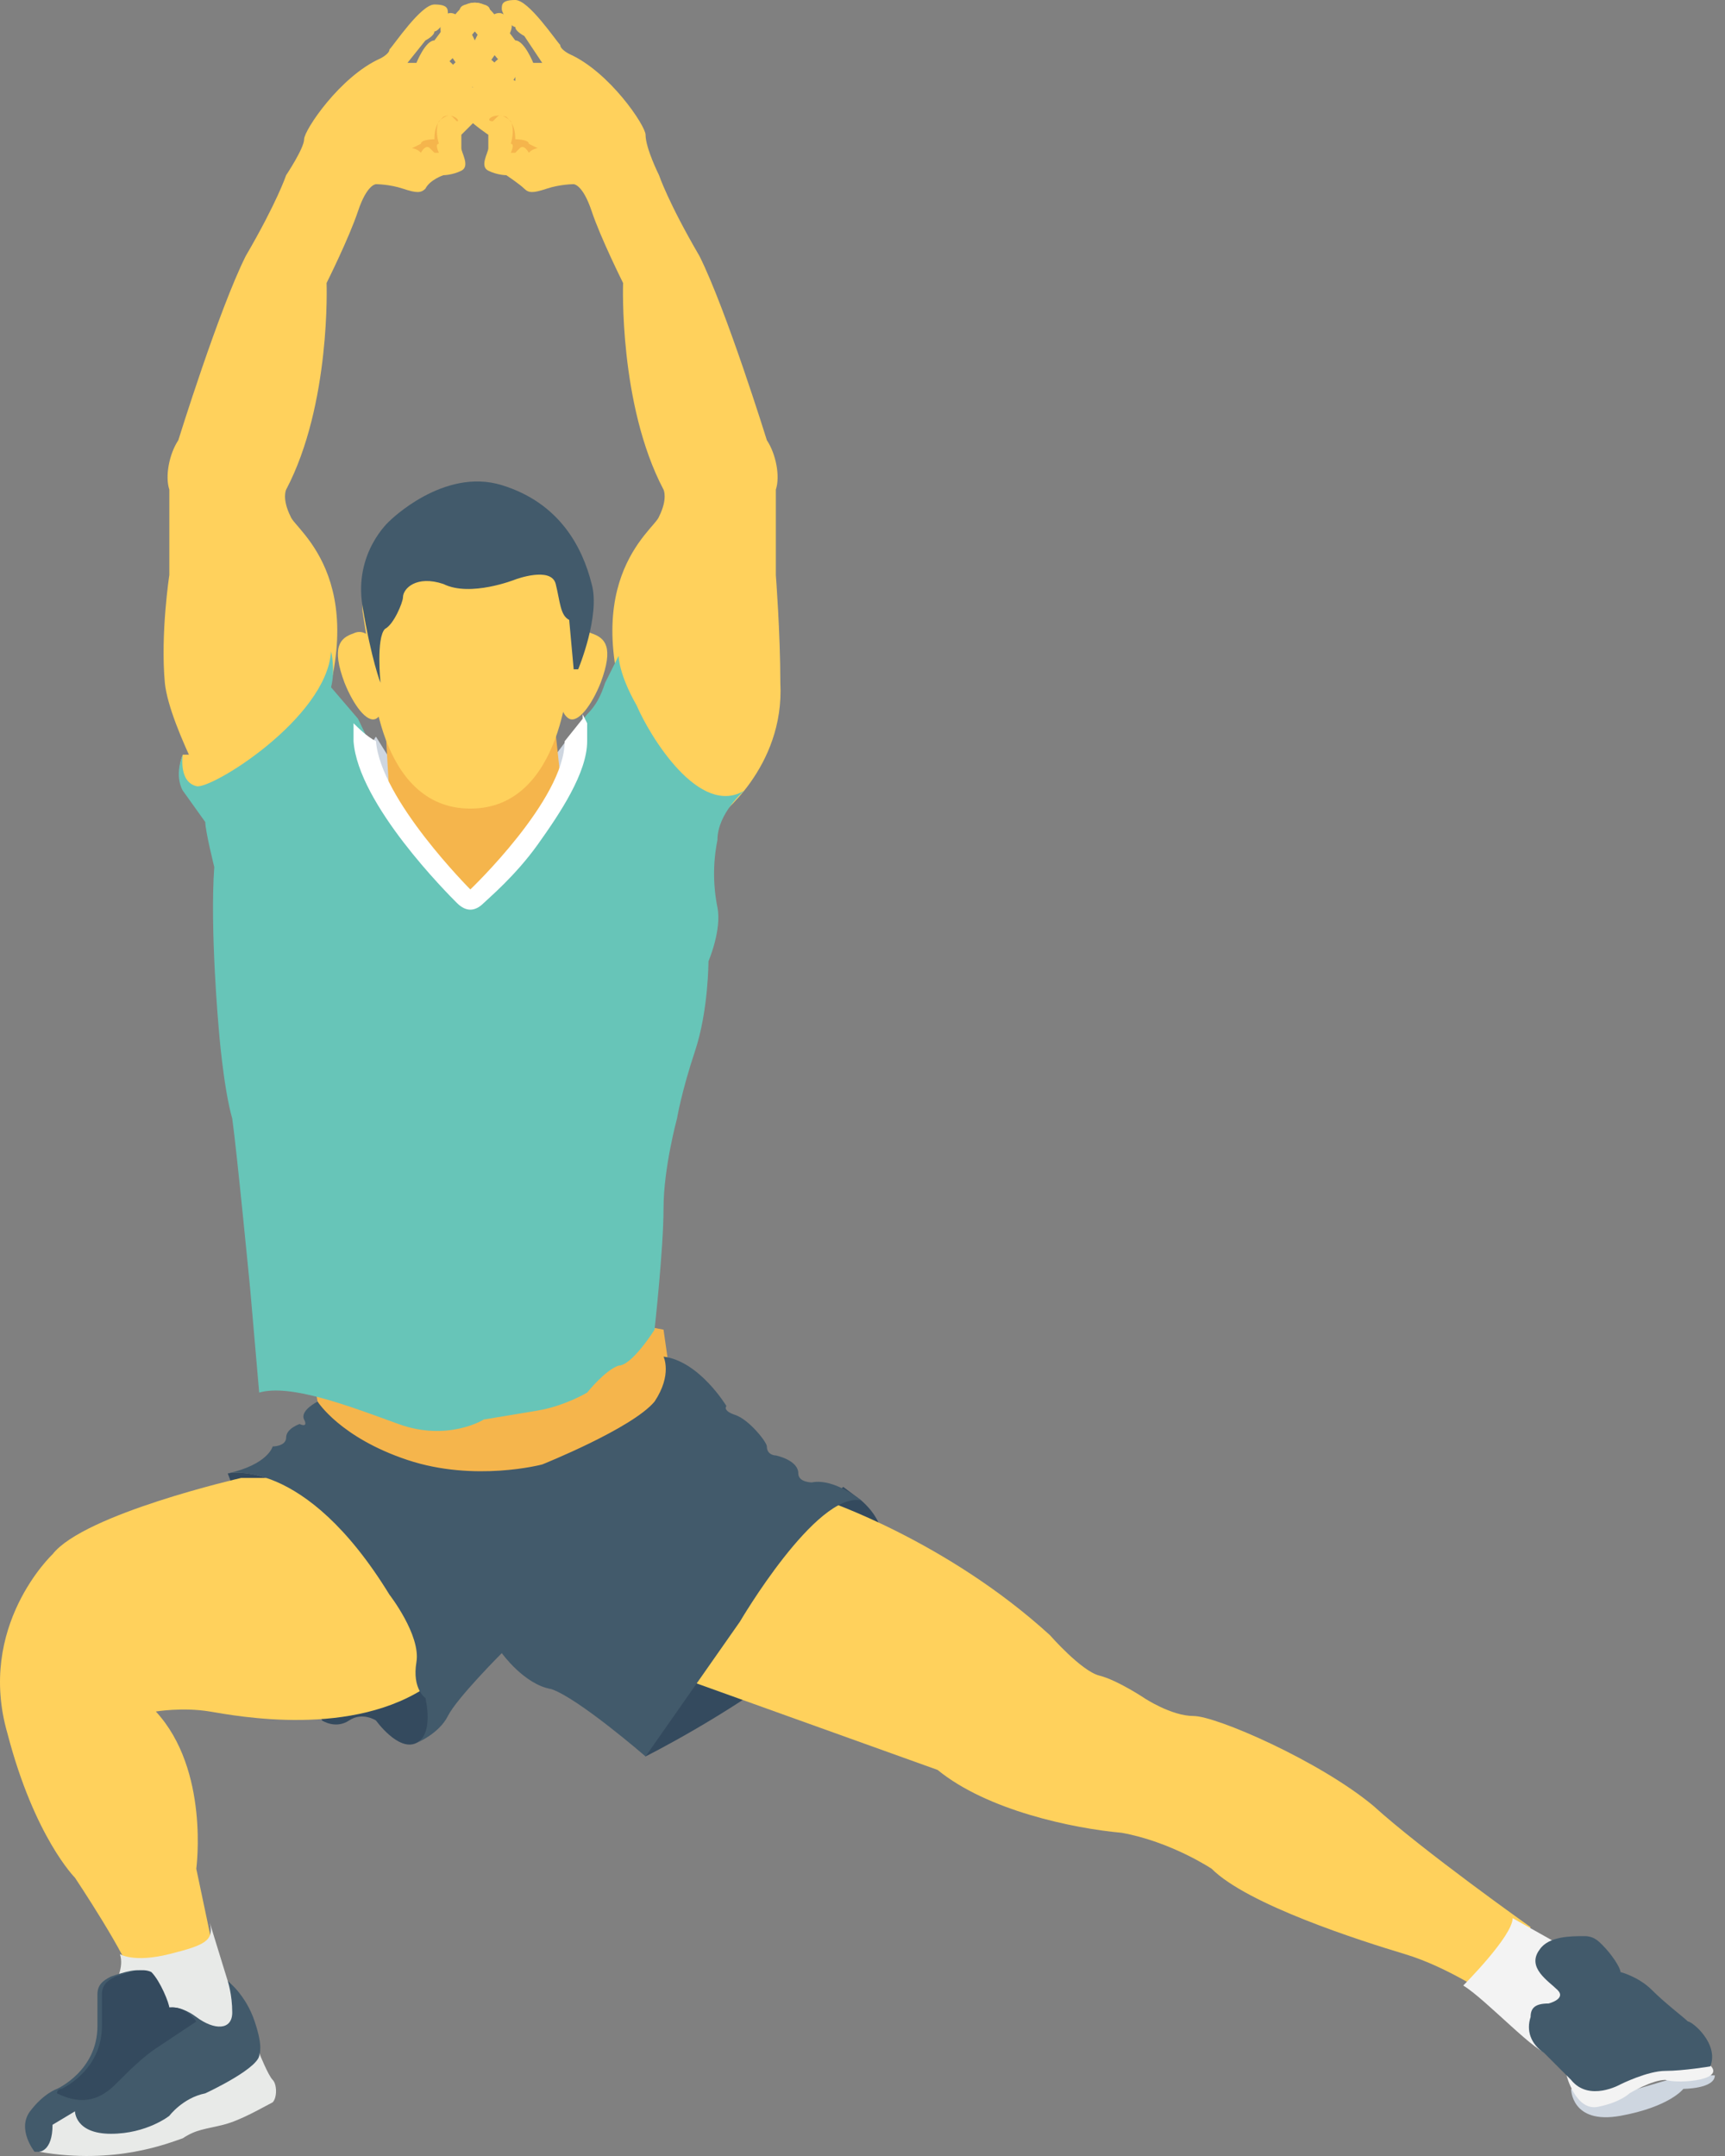 <svg width="84" height="105" viewBox="0 0 84 105" fill="none" xmlns="http://www.w3.org/2000/svg">
<rect x="0" y="0" width="84" height="105" fill="#808080" stroke="none"/>
<path d="M18.309 35.879L19.403 37.629L17.872 38.942C17.872 39.161 17.872 36.317 18.309 35.879Z" fill="#CED6E0"/>
<path d="M27.717 35.879L26.404 37.629L27.06 39.161C26.842 39.161 28.373 36.535 27.717 35.879Z" fill="#CED6E0"/>
<path d="M15.028 65.851L15.465 68.258C15.465 68.258 15.465 73.289 23.997 73.727C32.53 74.165 33.186 68.258 32.53 66.289L32.311 64.757L17.653 61.913L15.028 65.851Z" fill="#F5B54C"/>
<path d="M31.436 85.541C31.436 85.541 47.188 77.665 41.937 73.071L41.062 72.414C41.062 72.414 30.342 81.603 31.436 85.541Z" fill="#344A5E"/>
<path d="M11.09 71.758C11.09 71.758 14.809 70.883 18.966 77.665C18.966 77.665 20.497 79.634 20.278 80.947C20.059 82.259 21.591 82.478 21.591 82.478C21.591 82.478 21.154 84.447 20.278 84.885C19.403 85.322 18.309 83.791 18.309 83.791C18.309 83.791 17.653 83.353 16.997 83.791C16.34 84.228 15.684 83.791 15.684 83.791L11.09 71.758Z" fill="#344A5E"/>
<path d="M40.187 73.071C40.187 73.071 46.094 75.04 51.126 79.634C51.126 79.634 52.657 81.384 53.532 81.603C54.407 81.822 55.72 82.697 55.72 82.697C55.72 82.697 57.032 83.572 58.126 83.572C59.22 83.572 64.252 85.76 66.877 87.947C69.284 90.135 74.534 93.854 74.534 93.854L72.784 97.355C72.784 97.355 70.596 95.823 68.409 95.167C66.221 94.51 60.752 92.76 59.001 91.01C59.001 91.01 57.032 89.697 54.626 89.26C52.219 89.041 48.063 88.166 45.656 86.197L28.592 80.071L40.187 73.071Z" fill="#FFD15C"/>
<path d="M27.498 39.817L26.842 44.63H22.029L19.184 42.661L18.747 35.004L26.842 33.691L27.498 39.817Z" fill="#F5B54C"/>
<path d="M22.904 4.375C23.56 3.719 24.435 2.188 25.31 2.625C25.748 3.063 24.654 4.375 24.654 4.375C24.654 4.375 23.779 5.469 23.341 5.688C22.904 6.126 22.466 6.563 22.466 6.563V7.22C22.466 7.438 22.904 8.095 22.466 8.313C22.029 8.532 21.591 8.532 21.591 8.532C21.591 8.532 20.935 8.751 20.716 9.189C20.497 9.407 20.278 9.407 19.622 9.189C18.966 8.97 18.309 8.97 18.309 8.97C18.309 8.97 17.872 8.97 17.434 10.282C16.997 11.595 15.903 13.783 15.903 13.783C15.903 13.783 16.122 19.69 13.934 23.846C13.934 23.846 13.715 24.284 14.153 25.159C14.372 25.816 18.528 28.441 15.028 36.535L10.871 40.036C10.871 40.036 8.246 35.441 8.027 33.254C7.808 30.847 8.246 28.003 8.246 28.003C8.246 28.003 8.246 24.503 8.246 23.846C8.027 23.19 8.246 22.096 8.683 21.44C8.683 21.44 10.652 15.095 11.965 12.47C13.496 9.845 13.934 8.532 13.934 8.532C13.934 8.532 14.809 7.22 14.809 6.782C14.809 6.345 16.559 3.719 18.528 2.844C18.528 2.844 18.966 2.625 18.966 2.407C19.185 2.188 20.497 0.219 21.154 0.219C21.81 0.219 21.81 0.438 21.81 0.656C21.81 0.875 21.372 1.532 21.154 1.532C21.154 1.75 20.716 1.969 20.716 1.969L19.841 3.063H20.278C20.278 3.063 20.716 1.969 21.154 1.969L21.81 1.094C22.029 1.094 22.466 -0.219 23.56 0.219C24.435 0.438 23.122 1.531 23.122 1.531L22.029 2.844L21.154 3.719V3.938L21.591 3.719C21.591 3.719 22.247 2.844 22.466 2.844C22.466 2.844 22.904 2.188 23.122 1.969C23.122 1.969 23.779 0.437 24.435 0.656C25.529 1.094 24.435 2.188 24.435 2.188L22.904 4.375Z" fill="#FFD15C"/>
<path d="M21.591 5.688C21.372 5.907 21.154 6.126 21.154 6.782C21.154 6.782 20.497 6.782 20.497 7.001L20.06 7.22C20.06 7.22 20.279 7.22 20.497 7.438C20.497 7.438 20.716 7.001 20.935 7.22C21.153 7.438 21.154 7.438 21.154 7.438C21.154 7.438 21.154 7.438 21.372 7.438C21.372 7.438 21.154 7.001 21.372 7.001C21.372 7.001 21.154 6.345 21.372 5.907C21.372 5.907 21.81 5.47 22.029 5.688L22.247 5.907V6.563V5.907C22.466 5.907 22.029 5.469 21.591 5.688Z" fill="#F5B54C"/>
<path d="M23.122 4.375C22.466 3.719 21.591 2.188 20.716 2.625C20.279 3.063 21.372 4.375 21.372 4.375C21.372 4.375 22.247 5.469 22.685 5.688C23.122 6.126 23.779 6.563 23.779 6.563V7.22C23.779 7.438 23.341 8.095 23.779 8.313C24.216 8.532 24.654 8.532 24.654 8.532C24.654 8.532 25.31 8.97 25.529 9.189C25.748 9.407 25.967 9.407 26.623 9.189C27.279 8.97 27.936 8.97 27.936 8.97C27.936 8.97 28.373 8.97 28.811 10.282C29.248 11.595 30.342 13.783 30.342 13.783C30.342 13.783 30.123 19.69 32.311 23.846C32.311 23.846 32.53 24.284 32.092 25.159C31.873 25.815 27.717 28.441 31.217 36.535L34.936 39.817C34.936 39.817 38.218 37.411 37.999 33.254C37.999 30.847 37.78 28.003 37.78 28.003C37.78 28.003 37.78 24.503 37.78 23.846C37.999 23.19 37.78 22.096 37.343 21.44C37.343 21.44 35.374 15.096 34.061 12.47C32.529 9.845 32.092 8.532 32.092 8.532C32.092 8.532 31.436 7.22 31.436 6.563C31.436 6.126 29.686 3.501 27.716 2.626C27.716 2.626 27.279 2.407 27.279 2.188C27.06 1.969 25.748 0 25.091 0C24.435 0 24.435 0.219 24.435 0.437C24.435 0.656 24.873 1.313 25.091 1.313C25.091 1.531 25.529 1.75 25.529 1.75L26.404 3.063H25.967C25.967 3.063 25.529 1.969 25.091 1.969L24.435 1.094C24.216 1.094 23.779 -0.219 22.685 0.219C21.81 0.437 23.122 1.531 23.122 1.531L24.216 2.844L25.091 3.719V3.938L24.654 3.719C24.654 3.719 23.998 2.844 23.779 2.844C23.779 2.844 23.341 2.188 23.122 1.969C23.122 1.969 22.466 0.437 21.81 0.656C21.154 0.875 21.591 2.188 21.591 2.188L23.122 4.375Z" fill="#FFD15C"/>
<path d="M24.654 5.688C24.873 5.907 25.091 6.126 25.091 6.782C25.091 6.782 25.748 6.782 25.748 7.001L26.185 7.22C26.185 7.22 25.966 7.22 25.748 7.438C25.748 7.438 25.529 7.001 25.31 7.22C25.091 7.438 25.091 7.438 25.091 7.438C25.091 7.438 25.091 7.438 24.873 7.438C24.873 7.438 25.091 7.001 24.873 7.001C24.873 7.001 25.091 6.345 24.873 5.907C24.873 5.907 24.435 5.47 24.216 5.688L23.997 5.907V6.563V5.907C23.56 5.907 23.998 5.469 24.654 5.688Z" fill="#F5B54C"/>
<path d="M9.996 36.754H8.902C8.902 36.754 8.027 38.723 10.434 38.942C12.84 39.379 9.996 36.535 9.996 36.754Z" fill="#FFD15C"/>
<path d="M36.249 38.504C36.249 38.504 34.936 39.598 34.936 40.911C34.717 42.004 34.717 43.098 34.936 44.192C35.155 45.286 34.499 46.818 34.499 46.818C34.499 46.818 34.499 49.224 33.843 51.193C33.186 53.162 32.967 54.475 32.967 54.475C32.967 54.475 32.311 56.881 32.311 58.85C32.311 60.819 31.873 64.757 31.873 64.757C31.873 64.757 30.78 66.507 30.123 66.507C29.467 66.726 28.592 67.82 28.592 67.82C28.592 67.82 27.498 68.476 26.185 68.695C24.873 68.914 23.56 69.132 23.56 69.132C23.56 69.132 21.81 70.226 19.403 69.351C16.997 68.476 14.153 67.382 12.621 67.82L12.184 62.788C12.184 62.788 11.527 56.006 11.309 54.475C10.871 52.943 10.652 50.099 10.652 50.099C10.652 50.099 10.215 45.286 10.434 42.223C10.434 42.223 9.996 40.473 9.996 40.035L8.902 38.504C8.902 38.504 8.465 37.848 8.902 36.754C8.902 36.754 8.683 38.066 9.559 38.285C10.215 38.504 15.903 35.004 16.122 31.722C16.122 31.722 16.341 32.597 16.122 33.472L17.434 35.004L20.06 40.473L23.122 43.536L25.748 40.911L27.936 36.535L27.717 35.879L28.592 34.785C29.029 34.348 29.248 33.91 29.467 33.254L30.123 31.941C30.123 31.941 30.123 32.816 30.998 34.347C31.655 35.879 34.061 39.817 36.249 38.504Z" fill="#67C5B8"/>
<path d="M28.592 35.223V36.098C28.592 37.629 27.279 39.598 26.185 41.13C25.092 42.661 23.779 43.755 23.56 43.974C23.123 44.411 22.685 44.411 22.247 43.974C21.81 43.536 17.434 39.161 17.216 36.098V35.223C17.434 35.441 17.872 35.879 18.309 36.098C18.528 38.942 22.904 43.317 22.904 43.317C22.904 43.317 27.498 38.942 27.498 36.098L28.373 35.004C28.373 35.004 28.373 35.004 28.373 34.785L28.592 35.223Z" fill="white"/>
<path d="M28.154 29.753L27.717 32.597C27.717 32.597 27.498 39.38 22.904 39.38C18.309 39.38 18.091 32.597 18.091 32.597L17.653 29.753C17.434 25.378 22.685 27.347 22.904 27.347C23.122 27.347 28.373 25.159 28.154 29.753Z" fill="#FFD15C"/>
<path d="M29.248 33.254C28.811 34.347 28.154 35.223 27.717 35.004C27.279 34.785 27.061 33.691 27.279 32.597C27.717 30.847 28.373 30.628 28.811 30.847C29.467 31.066 29.905 31.503 29.248 33.254Z" fill="#FFD15C"/>
<path d="M16.778 33.254C17.216 34.347 17.872 35.223 18.31 35.004C18.747 34.785 18.966 33.691 18.747 32.597C18.31 30.847 17.653 30.628 17.216 30.847C16.559 31.066 16.122 31.503 16.778 33.254Z" fill="#FFD15C"/>
<path d="M18.528 33.254C18.528 33.254 18.309 31.066 18.747 30.628C19.184 30.41 19.622 29.316 19.622 29.097C19.622 28.659 20.279 28.003 21.591 28.441C22.904 29.097 25.092 28.222 25.092 28.222C25.092 28.222 26.842 27.565 27.061 28.441C27.279 29.316 27.279 29.972 27.717 30.191L27.936 32.597H28.155C28.155 32.597 29.248 29.972 28.811 28.44C28.373 26.69 27.279 24.502 24.436 23.627C21.591 22.752 18.966 25.377 18.966 25.377C18.966 25.377 17.216 26.909 17.654 29.534C18.091 32.159 18.528 33.254 18.528 33.254Z" fill="#425A6B"/>
<path d="M10.434 95.167L9.558 91.01C9.558 91.01 10.215 86.197 7.589 83.353C7.589 83.353 8.902 83.134 10.215 83.353C11.527 83.572 17.215 84.666 20.935 82.04C20.935 82.04 20.935 75.915 14.59 71.977H11.746C11.746 71.977 4.089 73.727 2.558 75.696C2.558 75.696 -1.161 79.196 0.37 84.447C1.682 89.479 3.651 91.448 3.651 91.448C3.651 91.448 6.277 95.385 6.496 96.479L10.434 95.167Z" fill="#FFD15C"/>
<path d="M5.839 95.167C5.839 95.167 6.496 95.604 8.246 95.167C9.996 94.729 10.434 94.51 10.215 93.635L11.09 96.48C11.09 96.48 11.746 97.355 11.746 98.23C11.746 99.105 10.871 99.323 10.871 99.323H8.683L5.839 98.011L5.62 96.698C5.621 96.48 6.058 95.823 5.839 95.167Z" fill="#E8EAE8"/>
<path d="M12.402 98.448C11.965 97.136 11.09 96.48 11.09 96.48C11.09 96.48 11.309 97.136 11.309 98.011C11.309 98.886 10.434 98.886 9.559 98.23C8.683 97.573 8.027 97.792 8.027 97.792C8.027 97.573 7.59 96.48 7.152 96.042C6.714 95.823 6.058 96.042 5.402 96.261C4.964 96.48 4.745 96.698 4.745 97.136V98.668C4.745 100.855 2.776 101.73 2.776 101.73C2.776 101.73 2.12 101.949 1.464 102.824C0.807 103.699 1.683 104.793 1.683 104.793H2.776L8.246 103.699L12.403 101.73L12.621 100.199C12.621 99.98 12.84 99.761 12.402 98.448Z" fill="#425A6B"/>
<path d="M1.901 104.793C1.901 104.793 2.558 104.793 2.558 103.48L3.651 102.824C3.651 102.824 3.651 103.918 5.402 103.918C7.152 103.918 8.246 103.043 8.246 103.043C8.246 103.043 8.902 102.167 9.996 101.949C9.996 101.949 12.84 100.636 12.621 99.98C12.621 99.98 13.059 101.074 13.277 101.292C13.496 101.511 13.496 102.168 13.277 102.386C12.84 102.605 11.746 103.261 10.871 103.48C9.996 103.699 9.558 103.699 8.902 104.136C8.246 104.355 5.621 105.449 1.901 104.793Z" fill="#E8EAE8"/>
<path d="M8.246 97.792C8.246 97.573 7.808 96.48 7.371 96.042C6.933 95.823 6.277 96.042 5.621 96.261C5.183 96.48 4.964 96.698 4.964 97.136V98.668C4.964 100.855 2.995 101.73 2.995 101.73C2.995 101.73 2.776 101.73 2.776 101.949C4.089 102.605 4.964 102.168 5.621 101.512C6.277 100.855 6.933 100.199 7.59 99.761C8.246 99.324 8.902 98.886 9.559 98.449C8.902 97.573 8.246 97.792 8.246 97.792Z" fill="#344A5E"/>
<path d="M11.09 71.758C11.09 71.758 14.809 70.883 18.966 77.665C18.966 77.665 20.497 79.634 20.278 80.947C20.059 82.259 20.716 82.697 20.716 82.697C20.716 82.697 21.153 84.447 20.278 84.885C20.278 84.885 21.372 84.447 21.81 83.572C22.247 82.697 24.435 80.509 24.435 80.509C24.435 80.509 25.529 82.041 26.842 82.259C28.154 82.697 31.436 85.541 31.436 85.541L36.03 78.978C36.03 78.978 39.749 72.633 41.937 73.071C41.937 73.071 40.624 71.977 39.531 72.196C39.531 72.196 38.874 72.196 38.874 71.758C38.874 71.102 37.781 70.883 37.781 70.883C37.781 70.883 37.343 70.883 37.343 70.445C37.343 70.227 36.468 69.133 35.812 68.914C35.155 68.695 35.374 68.477 35.374 68.477C35.374 68.477 34.061 66.289 32.311 66.07C32.311 66.07 32.749 66.945 31.874 68.258C30.78 69.57 26.404 71.321 26.404 71.321C26.404 71.321 23.123 72.196 19.841 71.102C16.559 70.008 15.466 68.258 15.466 68.258C15.466 68.258 14.59 68.695 14.809 69.133C15.028 69.57 14.59 69.352 14.59 69.352C14.59 69.352 13.934 69.57 13.934 70.008C13.934 70.445 13.278 70.445 13.278 70.445C13.278 70.445 13.059 71.32 11.09 71.758Z" fill="#425A6B"/>
<path d="M76.504 101.73C76.504 101.73 76.504 103.48 78.91 103.043C81.316 102.605 81.973 101.73 81.973 101.73C81.973 101.73 83.504 101.73 83.504 101.074H81.973L78.254 102.168L76.504 101.73Z" fill="#CED6E0"/>
<path d="M71.253 96.698C71.253 96.698 73.659 94.292 73.659 93.417L77.16 95.386L77.816 98.448L76.066 100.199L75.41 99.98C74.972 100.199 72.347 97.355 71.253 96.698Z" fill="#F3F3F3"/>
<path d="M76.285 101.074C76.285 101.074 76.722 102.824 77.816 102.605C78.91 102.386 79.348 101.949 79.348 101.949C79.348 101.949 80.441 101.293 81.098 101.293C81.754 101.511 84.379 101.293 83.067 100.417C81.754 99.324 79.348 100.199 79.348 100.199L76.285 101.074Z" fill="#F3F3F3"/>
<path d="M74.534 98.23C74.534 97.792 74.753 97.573 75.41 97.573C75.41 97.573 76.285 97.355 75.847 96.917C75.41 96.48 74.316 95.823 74.972 94.948C75.409 94.292 76.504 94.292 77.16 94.292C77.597 94.292 77.816 94.51 78.035 94.729C78.472 95.167 78.91 95.823 78.91 96.042C78.91 96.042 79.785 96.261 80.442 96.917C81.098 97.573 81.973 98.23 82.192 98.448C82.411 98.448 83.723 99.542 83.285 100.636C83.285 100.636 81.973 100.855 81.098 100.855C80.223 100.855 78.91 101.511 78.91 101.511C78.91 101.511 77.378 102.387 76.504 101.293C76.066 100.855 75.628 100.417 75.191 99.98C74.534 99.542 74.316 98.886 74.534 98.23Z" fill="#425A6B"/>
</svg>
